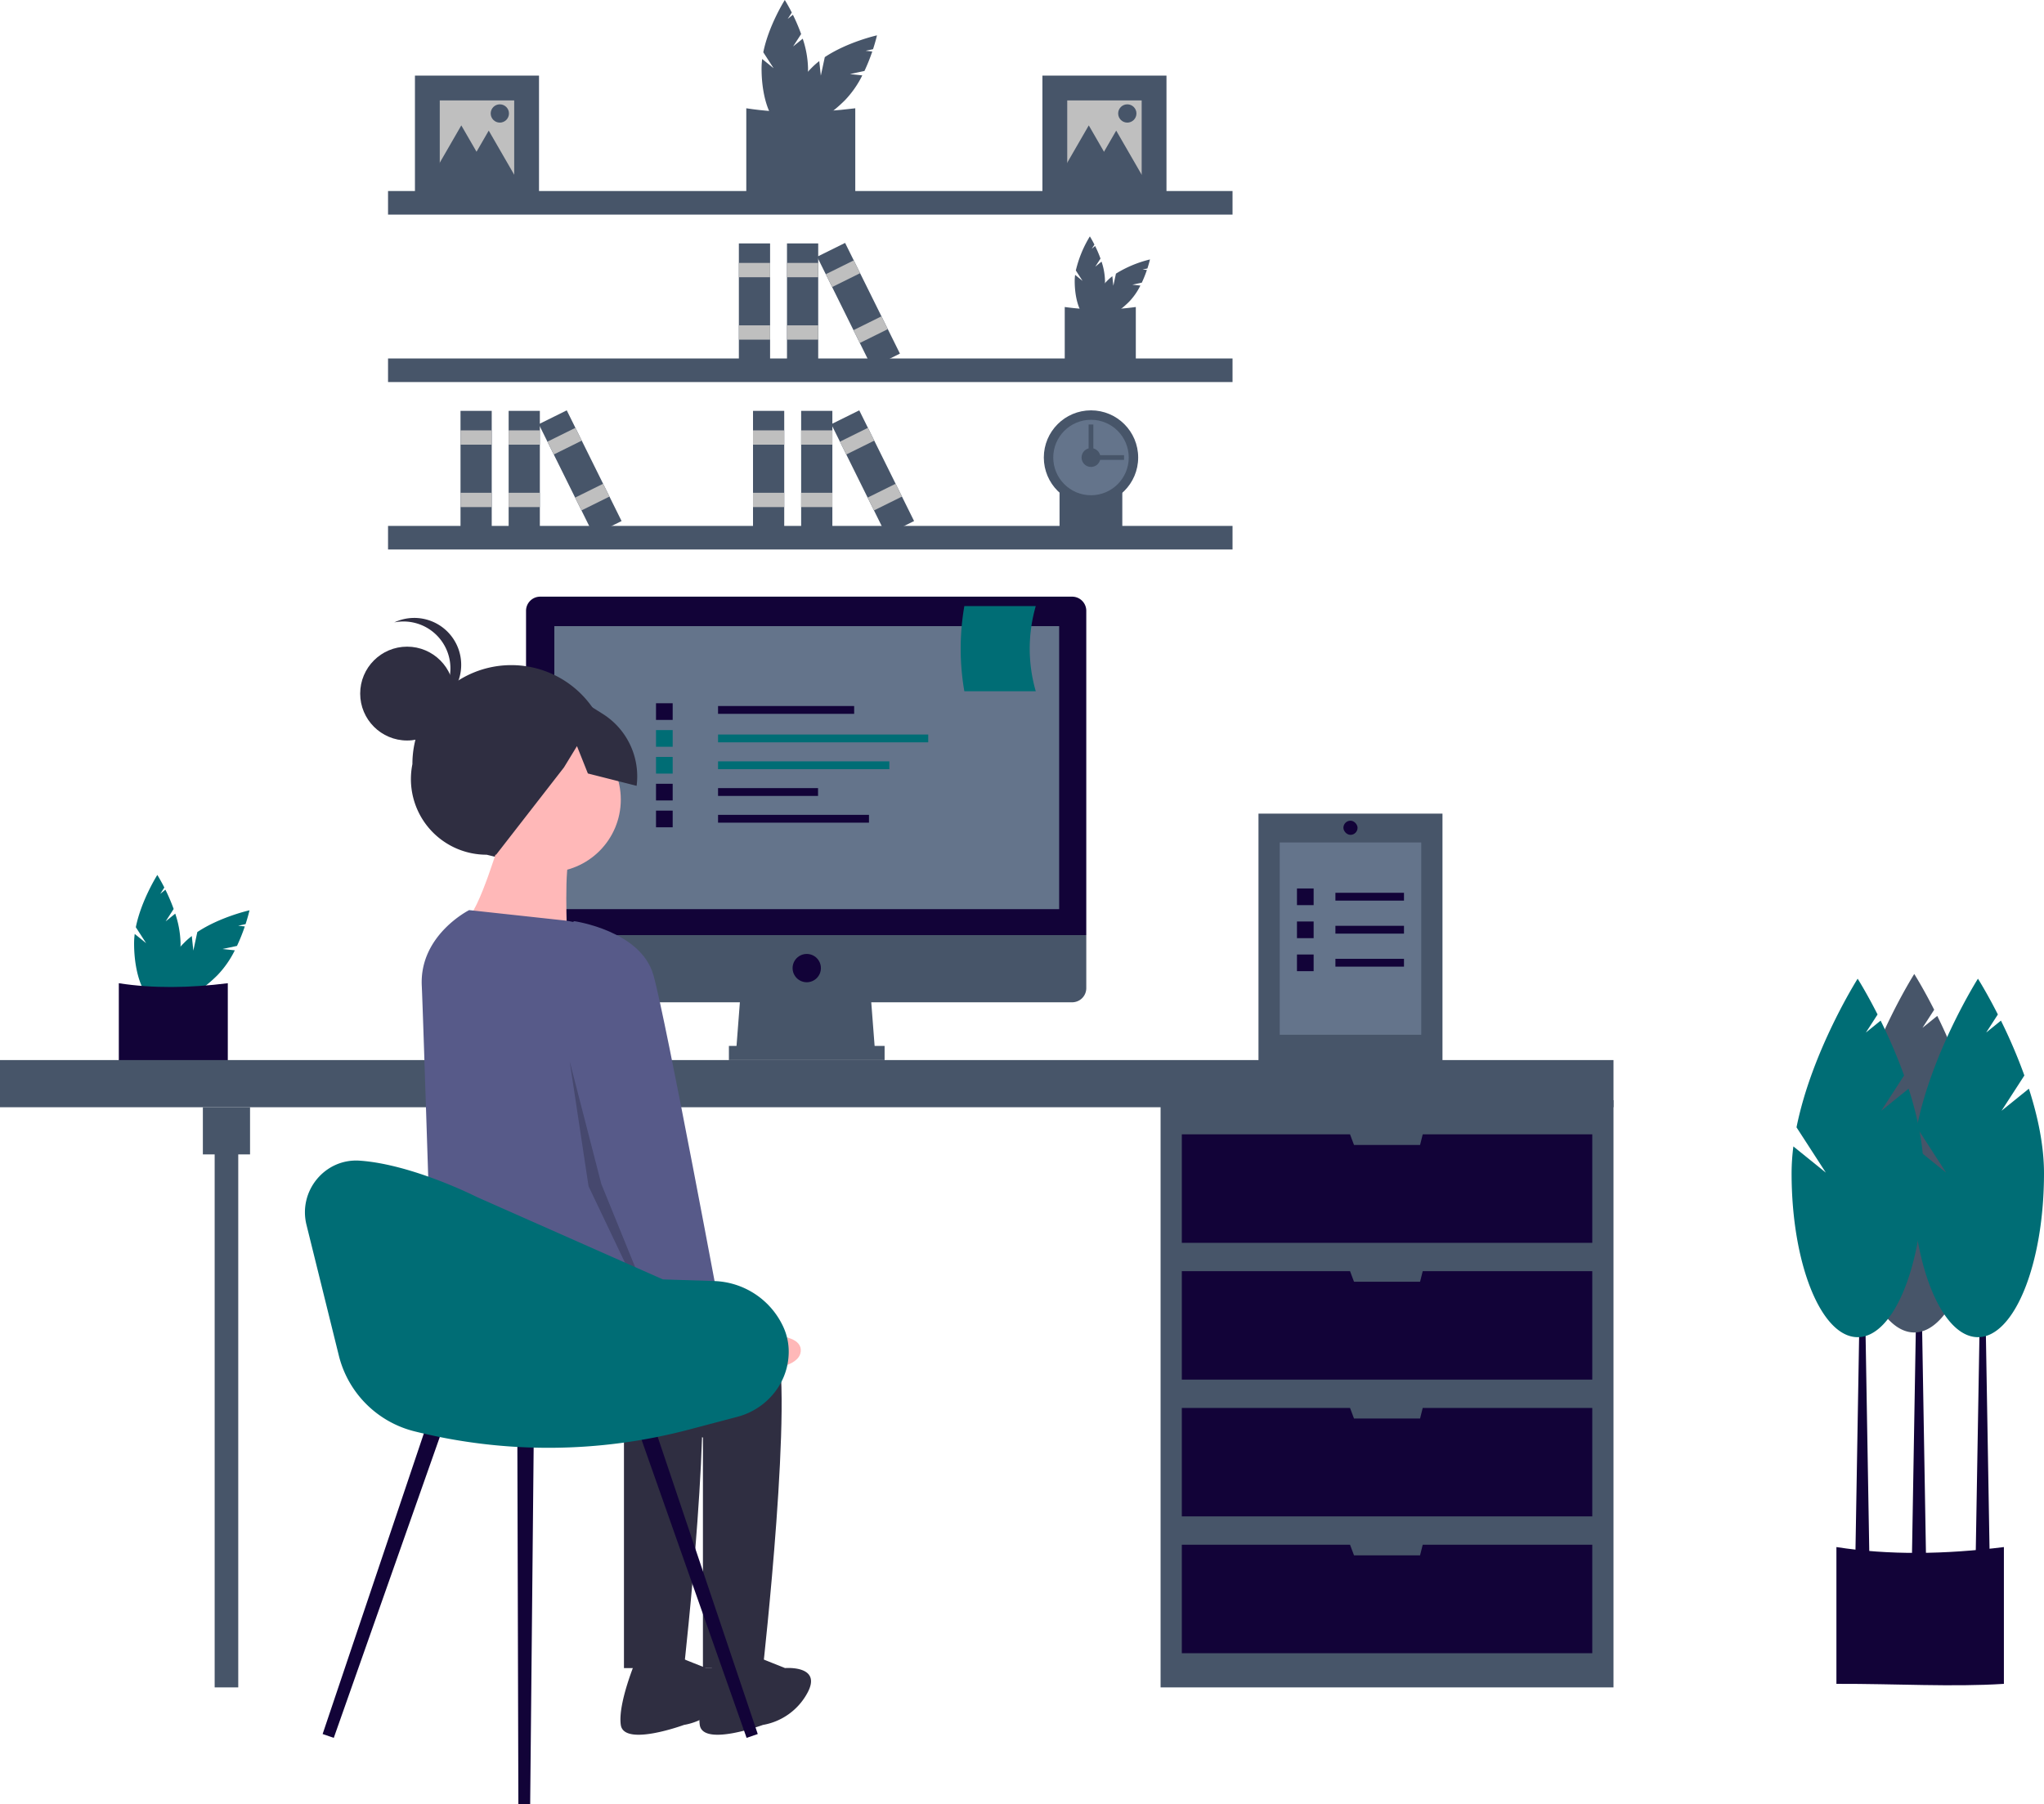 <svg id="ea61258a-e793-48f7-8624-3c5ca462ffd9" data-name="Layer 1" xmlns="http://www.w3.org/2000/svg" width="882.346" height="778.999" viewBox="0 0 882.346 778.999"><title>remotely</title><path d="M501.189,80.561l3.47-5.362a80.387,80.387,0,0,0-3.56-8.333l-2.244,1.812,1.776-2.745c-1.693-3.333-3.025-5.432-3.025-5.432s-6.958,10.965-9.283,22.575l4.452,6.881-4.929-3.981a32.522,32.522,0,0,0-.27,4.078c0,13.75,4.491,24.896,10.03,24.896s10.03-11.146,10.03-24.896a42.818,42.818,0,0,0-2.295-12.847Z" transform="translate(-158.827 -60.501)" fill="#475569"/><path d="M525.747,92.481l6.245-1.338a80.386,80.386,0,0,0,3.375-8.409l-2.868-.305,3.197-.685c1.159-3.554,1.702-5.98,1.702-5.98s-12.674,2.833-22.527,9.399l-1.717,8.014-.67-6.3a32.524,32.524,0,0,0-3.075,2.693c-9.722,9.722-14.429,20.779-10.512,24.696s14.974-.789,24.696-10.512a42.818,42.818,0,0,0,7.462-10.707Z" transform="translate(-158.827 -60.501)" fill="#475569"/><path d="M528.028,145.685c-14.481.926-30.26-.054-47.046,0V107.253c14.791,2.303,30.565,2.066,47.046,0Z" transform="translate(-158.827 -60.501)" fill="#475569"/><path d="M631.628,175.652l2.263-3.497a52.424,52.424,0,0,0-2.321-5.434l-1.463,1.182,1.158-1.79c-1.104-2.173-1.973-3.543-1.973-3.543a50.241,50.241,0,0,0-6.054,14.722l2.903,4.487-3.214-2.596a21.21,21.21,0,0,0-.176,2.66c0,8.967,2.928,16.236,6.541,16.236s6.541-7.269,6.541-16.236a27.923,27.923,0,0,0-1.496-8.378Z" transform="translate(-158.827 -60.501)" fill="#475569"/><path d="M647.644,183.426l4.073-.873a52.421,52.421,0,0,0,2.201-5.484l-1.87-.199,2.085-.447c.756-2.317,1.11-3.9,1.11-3.9a50.241,50.241,0,0,0-14.691,6.129l-1.12,5.226-.437-4.109a21.208,21.208,0,0,0-2.005,1.756c-6.34,6.34-9.41,13.551-6.855,16.105s9.765-.515,16.105-6.855a27.923,27.923,0,0,0,4.866-6.982Z" transform="translate(-158.827 -60.501)" fill="#475569"/><path d="M649.131,218.122c-9.444.604-19.734-.035-30.681,0v-25.063a110.584,110.584,0,0,0,30.681,0Z" transform="translate(-158.827 -60.501)" fill="#475569"/><path d="M643.3,292.399c-8.339.533-17.425-.031-27.091,0V270.268a97.647,97.647,0,0,0,27.091,0Z" transform="translate(-158.827 -60.501)" fill="#475569"/><rect x="167.508" y="82.481" width="364.547" height="10.183" fill="#475569"/><rect x="167.508" y="154.78" width="364.547" height="10.183" fill="#475569"/><rect x="167.508" y="227.078" width="364.547" height="10.183" fill="#475569"/><circle cx="470.958" cy="197.548" r="20.366" fill="#475569"/><circle cx="470.958" cy="197.548" r="16.293" fill="#64748B"/><circle cx="470.958" cy="197.548" r="4.073" fill="#475569"/><rect x="634.876" y="249.902" width="2.037" height="16.293" transform="translate(735.116 -438.347) rotate(90)" fill="#475569"/><rect x="628.767" y="243.793" width="2.037" height="16.293" transform="translate(1100.743 443.377) rotate(180)" fill="#475569"/><rect x="339.725" y="105.104" width="13.475" height="53.339" fill="#475569"/><rect x="339.725" y="113.526" width="13.475" height="6.176" fill="#bfbfbf"/><rect x="339.725" y="140.476" width="13.475" height="6.176" fill="#bfbfbf"/><rect x="318.951" y="105.104" width="13.475" height="53.339" fill="#475569"/><rect x="318.951" y="113.526" width="13.475" height="6.176" fill="#bfbfbf"/><rect x="318.951" y="140.476" width="13.475" height="6.176" fill="#bfbfbf"/><rect x="522.695" y="165.605" width="13.475" height="53.339" transform="translate(-189.171 194.366) rotate(-26.34)" fill="#475569"/><rect x="515.969" y="175.601" width="13.475" height="6.176" transform="translate(-183.842 189.971) rotate(-26.34)" fill="#bfbfbf"/><rect x="527.926" y="199.753" width="13.475" height="6.176" transform="translate(-193.317 197.784) rotate(-26.34)" fill="#bfbfbf"/><rect x="219.567" y="177.403" width="13.475" height="53.339" fill="#475569"/><rect x="219.567" y="185.825" width="13.475" height="6.176" fill="#bfbfbf"/><rect x="219.567" y="212.775" width="13.475" height="6.176" fill="#bfbfbf"/><rect x="198.793" y="177.403" width="13.475" height="53.339" fill="#475569"/><rect x="198.793" y="185.825" width="13.475" height="6.176" fill="#bfbfbf"/><rect x="198.793" y="212.775" width="13.475" height="6.176" fill="#bfbfbf"/><rect x="402.537" y="237.903" width="13.475" height="53.339" transform="translate(-233.724 148.559) rotate(-26.34)" fill="#475569"/><rect x="395.811" y="247.899" width="13.475" height="6.176" transform="translate(-228.395 144.164) rotate(-26.34)" fill="#bfbfbf"/><rect x="407.769" y="272.051" width="13.475" height="6.176" transform="translate(-237.87 151.977) rotate(-26.34)" fill="#bfbfbf"/><rect x="345.835" y="177.403" width="13.475" height="53.339" fill="#475569"/><rect x="345.835" y="185.825" width="13.475" height="6.176" fill="#bfbfbf"/><rect x="345.835" y="212.775" width="13.475" height="6.176" fill="#bfbfbf"/><rect x="325.061" y="177.403" width="13.475" height="53.339" fill="#475569"/><rect x="325.061" y="185.825" width="13.475" height="6.176" fill="#bfbfbf"/><rect x="325.061" y="212.775" width="13.475" height="6.176" fill="#bfbfbf"/><rect x="528.805" y="237.903" width="13.475" height="53.339" transform="translate(-220.615 204.582) rotate(-26.34)" fill="#475569"/><rect x="522.079" y="247.899" width="13.475" height="6.176" transform="translate(-215.286 200.188) rotate(-26.34)" fill="#bfbfbf"/><rect x="534.036" y="272.051" width="13.475" height="6.176" transform="translate(-224.76 208.001) rotate(-26.34)" fill="#bfbfbf"/><rect x="449.987" y="32.646" width="53.556" height="53.556" fill="#475569"/><rect x="460.699" y="43.357" width="32.134" height="32.134" fill="#bfbfbf"/><polygon points="470 54.143 476.814 65.944 483.627 77.745 470 77.745 456.373 77.745 463.187 65.944 470 54.143" fill="#475569"/><polygon points="481.839 56.398 488.653 68.199 495.466 80 481.839 80 468.212 80 475.026 68.199 481.839 56.398" fill="#475569"/><circle cx="486.631" cy="48.994" r="3.946" fill="#475569"/><rect x="179.123" y="32.646" width="53.556" height="53.556" fill="#475569"/><rect x="189.834" y="43.357" width="32.134" height="32.134" fill="#bfbfbf"/><polygon points="199.136 54.143 205.949 65.944 212.763 77.745 199.136 77.745 185.509 77.745 192.322 65.944 199.136 54.143" fill="#475569"/><polygon points="210.975 56.398 217.788 68.199 224.601 80 210.975 80 197.348 80 204.161 68.199 210.975 56.398" fill="#475569"/><circle cx="215.766" cy="48.994" r="3.946" fill="#475569"/><path d="M230.324,458.345l3.47-5.362a80.387,80.387,0,0,0-3.56-8.333l-2.244,1.812,1.776-2.745c-1.693-3.333-3.025-5.432-3.025-5.432s-6.958,10.965-9.283,22.575l4.452,6.881-4.929-3.981a32.524,32.524,0,0,0-.27,4.078c0,13.75,4.491,24.896,10.03,24.896s10.03-11.146,10.03-24.896a42.818,42.818,0,0,0-2.295-12.847Z" transform="translate(-158.827 -60.501)" fill="#006d75"/><path d="M254.882,470.266l6.245-1.338a80.386,80.386,0,0,0,3.375-8.409l-2.868-.305,3.197-.685c1.159-3.554,1.702-5.98,1.702-5.98s-12.674,2.833-22.527,9.399l-1.717,8.014-.67-6.3a32.524,32.524,0,0,0-3.075,2.693c-9.722,9.722-14.429,20.779-10.512,24.696s14.974-.789,24.696-10.512a42.818,42.818,0,0,0,7.462-10.707Z" transform="translate(-158.827 -60.501)" fill="#006d75"/><path d="M257.163,523.469c-14.481.926-30.26-.054-47.046,0V485.038c14.791,2.303,30.565,2.066,47.046,0Z" transform="translate(-158.827 -60.501)" fill="#120338"/><rect x="500.998" y="475.031" width="195.511" height="253.554" fill="#475569"/><rect x="92.664" y="488.269" width="10.183" height="240.316" fill="#475569"/><rect y="457.72" width="696.509" height="20.366" fill="#475569"/><rect x="87.573" y="478.086" width="20.366" height="20.366" fill="#475569"/><polygon points="614.155 489.796 613.009 494.379 584.497 494.379 582.779 489.796 510.162 489.796 510.162 536.638 687.344 536.638 687.344 489.796 614.155 489.796" fill="#120338"/><polygon points="614.155 548.857 613.009 553.439 584.497 553.439 582.779 548.857 510.162 548.857 510.162 595.698 687.344 595.698 687.344 548.857 614.155 548.857" fill="#120338"/><polygon points="614.155 607.918 613.009 612.5 584.497 612.5 582.779 607.918 510.162 607.918 510.162 654.759 687.344 654.759 687.344 607.918 614.155 607.918" fill="#120338"/><polygon points="614.155 666.979 613.009 671.561 584.497 671.561 582.779 666.979 510.162 666.979 510.162 713.82 687.344 713.82 687.344 666.979 614.155 666.979" fill="#120338"/><polygon points="377.785 454.665 317.706 454.665 319.742 428.19 375.748 428.19 377.785 454.665" fill="#475569"/><rect x="314.651" y="451.611" width="67.207" height="6.11" fill="#475569"/><path d="M621.639,318.128H392.015a6.11,6.11,0,0,0-6.11,6.11V464.252H627.748V324.237A6.11,6.11,0,0,0,621.639,318.128Z" transform="translate(-158.827 -60.501)" fill="#120338"/><path d="M385.905,464.252V487.163a6.11,6.11,0,0,0,6.11,6.11h229.624a6.11,6.11,0,0,0,6.11-6.11V464.252Z" transform="translate(-158.827 -60.501)" fill="#475569"/><rect x="239.298" y="270.355" width="217.914" height="122.195" fill="#64748B"/><circle cx="348.254" cy="418.007" r="6.11" fill="#120338"/><path d="M1023.862,787.558c-22.254,1.424-46.502-.083-72.298,0V728.498c22.731,3.539,46.971,3.175,72.298,0Z" transform="translate(-158.827 -60.501)" fill="#120338"/><polygon points="831.432 673.3 825.322 673.3 827.359 553.949 829.395 553.949 831.432 673.3" fill="#120338"/><polygon points="858.926 674.107 852.816 674.107 854.853 554.755 856.889 554.755 858.926 674.107" fill="#120338"/><polygon points="806.993 674.107 800.883 674.107 802.92 554.755 804.956 554.755 806.993 674.107" fill="#120338"/><path d="M995.35,538.078l9.863-15.242a228.514,228.514,0,0,0-10.119-23.687l-6.378,5.151,5.05-7.804c-4.813-9.473-8.599-15.442-8.599-15.442s-19.78,31.17-26.389,64.173L971.435,564.786l-14.011-11.317a92.452,92.452,0,0,0-.769,11.593c0,39.086,12.765,70.771,28.512,70.771s28.512-31.685,28.512-70.771c0-12.117-2.741-24.794-6.523-36.521Z" transform="translate(-158.827 -60.501)" fill="#475569"/><path d="M1022.844,540.114l9.863-15.242a228.515,228.515,0,0,0-10.119-23.687l-6.378,5.151,5.05-7.804c-4.813-9.473-8.599-15.442-8.599-15.442s-19.78,31.17-26.389,64.173l12.656,19.56-14.011-11.317a92.452,92.452,0,0,0-.769,11.593c0,39.086,12.765,70.771,28.512,70.771s28.512-31.685,28.512-70.771c0-12.117-2.741-24.794-6.523-36.521Z" transform="translate(-158.827 -60.501)" fill="#006d75"/><path d="M970.911,540.114l9.863-15.242a228.517,228.517,0,0,0-10.119-23.687l-6.378,5.151,5.05-7.804c-4.812-9.473-8.599-15.442-8.599-15.442s-19.78,31.17-26.389,64.173l12.656,19.56-14.011-11.317a92.452,92.452,0,0,0-.769,11.593c0,39.086,12.765,70.771,28.512,70.771s28.512-31.685,28.512-70.771c0-12.117-2.741-24.794-6.523-36.521Z" transform="translate(-158.827 -60.501)" fill="#006d75"/><rect x="309.964" y="304.848" width="58.756" height="3.373" fill="#120338"/><rect x="309.964" y="317.151" width="90.732" height="3.373" fill="#006d75"/><rect x="309.964" y="328.742" width="73.945" height="3.373" fill="#006d75"/><rect x="309.964" y="340.29" width="43.168" height="3.373" fill="#120338"/><rect x="309.964" y="351.837" width="65.151" height="3.373" fill="#120338"/><rect x="283.184" y="303.649" width="7.195" height="7.195" fill="#120338"/><rect x="283.184" y="315.24" width="7.195" height="7.195" fill="#006d75"/><rect x="283.184" y="326.831" width="7.195" height="7.195" fill="#006d75"/><rect x="283.184" y="338.423" width="7.195" height="7.195" fill="#120338"/><rect x="283.184" y="350.014" width="7.195" height="7.195" fill="#120338"/><path d="M605.942,358.963H575.109a107.84,107.84,0,0,1,0-36.763h30.833A66.148,66.148,0,0,0,605.942,358.963Z" transform="translate(-158.827 -60.501)" fill="#006d75"/><path d="M381.591,432.645l-12.685-3.092a32.657,32.657,0,0,1-32.051-39.124v0a42.685,42.685,0,0,1,42.631-42.738h0a42.685,42.685,0,0,1,42.738,42.631v0C429.417,415.35,406.891,438.812,381.591,432.645Z" transform="translate(-158.827 -60.501)" fill="#2f2e41"/><circle cx="236.62" cy="345.243" r="31.364" fill="#ffb8b8"/><path d="M374.992,422.108s-9.545,32.727-15,35.455,43.636,6.818,43.636,6.818-1.364-31.364,1.364-34.091S374.992,422.108,374.992,422.108Z" transform="translate(-158.827 -60.501)" fill="#ffb8b8"/><path d="M424.083,623.926s61.364-5.455,69.546,15S488.174,780.745,488.174,780.745H462.265V681.199s-110.472-31.402-110.472-42.311S424.083,623.926,424.083,623.926Z" transform="translate(-158.827 -60.501)" fill="#2f2e41"/><path d="M484.083,775.29l13.636,5.455s16.364-1.364,9.545,10.909A27.004,27.004,0,0,1,488.174,805.29s-25.909,9.545-27.273,0,6.818-28.636,6.818-28.636Z" transform="translate(-158.827 -60.501)" fill="#2f2e41"/><path d="M389.992,623.926s61.364-5.455,69.546,15S454.083,780.745,454.083,780.745H428.174V681.199s-78.418-18.164-78.418-29.073c0-5.125-5.343-31.171,4.073-36.658C364.457,609.274,389.992,623.926,389.992,623.926Z" transform="translate(-158.827 -60.501)" fill="#2f2e41"/><path d="M449.992,775.29l13.636,5.455s16.364-1.364,9.545,10.909A27.004,27.004,0,0,1,454.083,805.29s-25.909,9.545-27.273,0,6.818-28.636,6.818-28.636Z" transform="translate(-158.827 -60.501)" fill="#2f2e41"/><path d="M361.356,453.471l40.98,4.454a30.182,30.182,0,0,1,26.269,23.767L444.538,557.108s5.455,75-5.455,79.091-25.909-16.364-46.364-13.636-47.046,8.864-47.046,8.864S341.451,497.179,340.901,486.199C339.801,464.248,361.356,453.471,361.356,453.471Z" transform="translate(-158.827 -60.501)" fill="#575a89"/><path d="M458.427,627.823l16.824,9.908s30.183-4.331,29.241,6.278-33.889,8.559-33.889,8.559l-20.275-12.493Z" transform="translate(-158.827 -60.501)" fill="#ffb8b8"/><circle cx="175.743" cy="299.475" r="20.26" fill="#2f2e41"/><path d="M353.263,349.085a20.25,20.25,0,0,0-24.247-19.836,20.25,20.25,0,1,1,12.63,38.165A20.243,20.243,0,0,0,353.263,349.085Z" transform="translate(-158.827 -60.501)" fill="#2f2e41"/><path d="M370.643,360.575l27.313-5.029,21.005,13.165a31.863,31.863,0,0,1,14.678,31.095l-21.037-5.332-4.711-11.812-5.61,9.196-29.334,37.75-16.47-10.488-14.683-23.009Z" transform="translate(-158.827 -60.501)" fill="#2f2e41"/><path d="M393.136,465.071l13.636-6.818s28.636,4.091,34.091,23.182,30,151.364,30,151.364L447.681,643.708l-32.727-80.455Z" transform="translate(-158.827 -60.501)" fill="#575a89"/><polygon points="245.917 458.23 259.565 511.205 283.767 570.701 282.928 572.761 254.063 512.199 245.917 458.23" opacity="0.2"/><polygon points="144.084 750.379 139.271 748.721 185.896 610.231 192.636 612.553 144.084 750.379" fill="#120338"/><polygon points="322.291 750.379 327.105 748.721 280.479 610.231 273.74 612.553 322.291 750.379" fill="#120338"/><polygon points="223.77 778.981 228.861 778.999 230.443 617.107 223.315 617.082 223.77 778.981" fill="#120338"/><path d="M291.127,589.357l13.966,56.445a44.826,44.826,0,0,0,32.642,32.721l0,0a238.26,238.26,0,0,0,118.547-.764l20.851-5.499c12.116-3.195,21.227-13.601,22.089-26.101a25.685,25.685,0,0,0-2.323-12.872q-.122-.26-.246-.515a34.064,34.064,0,0,0-29.598-19.138l-22.089-.713L364.521,577.282s-27.667-14.053-50.412-15.626C299.089,560.617,287.51,574.741,291.127,589.357Z" transform="translate(-158.827 -60.501)" fill="#006d75"/><rect x="543.257" y="351.309" width="79.426" height="107.939" fill="#475569"/><rect x="552.421" y="363.764" width="61.097" height="83.03" fill="#64748B"/><rect x="576.467" y="385.492" width="29.602" height="3.373" fill="#120338"/><rect x="559.87" y="383.625" width="7.195" height="7.195" fill="#120338"/><rect x="576.467" y="399.748" width="29.602" height="3.373" fill="#120338"/><rect x="559.87" y="397.881" width="7.195" height="7.195" fill="#120338"/><rect x="576.467" y="414.004" width="29.602" height="3.373" fill="#120338"/><rect x="559.87" y="412.137" width="7.195" height="7.195" fill="#120338"/><rect x="579.915" y="354.364" width="6.11" height="6.11" rx="3.055" fill="#120338"/></svg>
